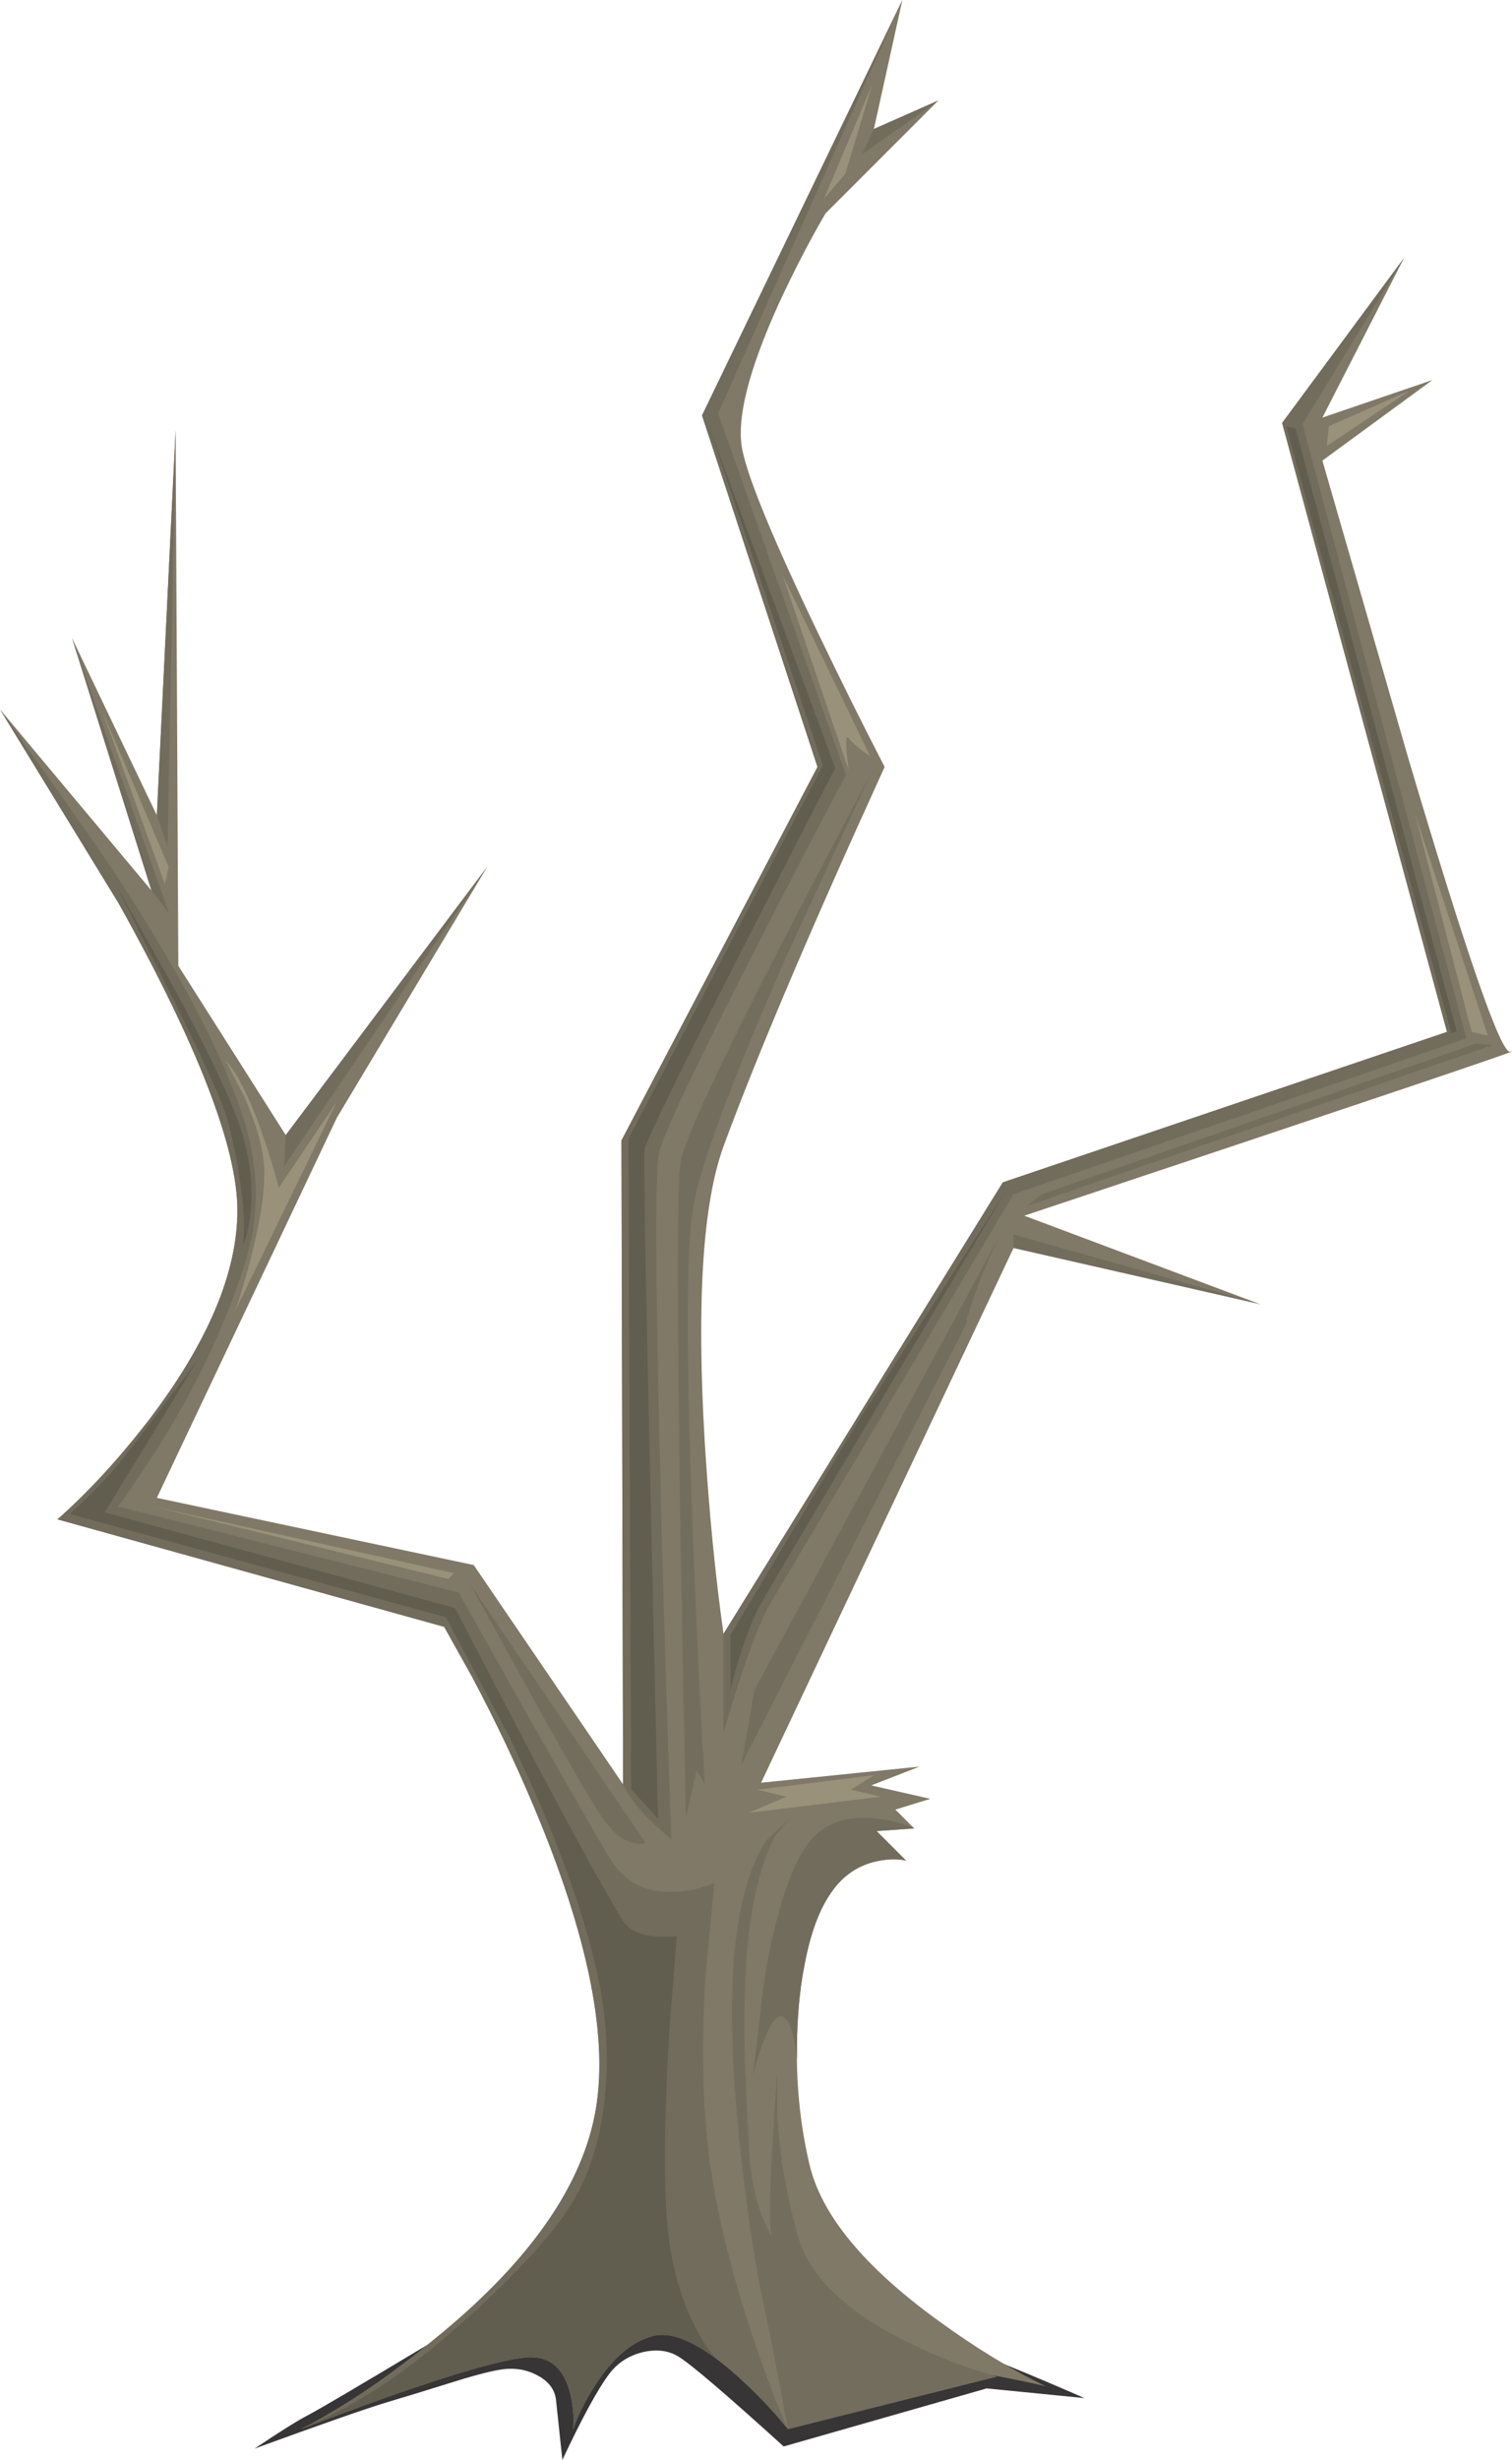 <?xml version="1.0" encoding="iso-8859-1"?>
<!-- Generator: Adobe Illustrator 15.1.0, SVG Export Plug-In . SVG Version: 6.00 Build 0)  -->
<!DOCTYPE svg PUBLIC "-//W3C//DTD SVG 1.1//EN" "http://www.w3.org/Graphics/SVG/1.1/DTD/svg11.dtd">
<svg version="1.1" id="buildings-mid" xmlns="http://www.w3.org/2000/svg" xmlns:xlink="http://www.w3.org/1999/xlink" x="0px"
	 y="0px" width="140.75px" height="228.85px" viewBox="0 0 140.75 228.85" style="enable-background:new 0 0 140.75 228.85;"
	 xml:space="preserve">
<symbol  id="FlashAICB_x2F_buildings-mid_x2F__x3C_Path_x3E__x5F_18" viewBox="0 -16.95 77.25 16.95">
	<g id="Layer_1_2_">
		<path style="fill-rule:evenodd;clip-rule:evenodd;fill:#373535;" d="M48.25,0l17.3-6.4c3.233-1.2,7.133-2.8,11.7-4.8l-9.1,0.9
			l-18.9-5.4c-5.3,4.8-8.533,7.567-9.7,8.3c-0.9,0.6-2,0.767-3.3,0.5c-1.333-0.3-2.4-0.967-3.2-2c-1.066-1.4-2.533-4.083-4.4-8.05
			l-0.6,5.65c-0.133,0.933-0.7,1.667-1.7,2.2c-1.033,0.567-2.184,0.75-3.45,0.55c-1.066-0.167-2.75-0.617-5.05-1.35
			c-2.567-0.8-4.367-1.35-5.4-1.65C10.35-12.183,6.2-13.633,0-15.9c2.333,1.566,3.983,2.6,4.95,3.1C5.917-12.3,9.6-10.133,16-6.3
			L48.25,0z"/>
	</g>
</symbol>
<g>
	
		<use xlink:href="#FlashAICB_x2F_buildings-mid_x2F__x3C_Path_x3E__x5F_18"  width="77.25" height="16.95" y="-16.95" transform="matrix(1 0 0 -1 23.7 211.9)" style="overflow:visible;opacity:0.398;enable-background:new    ;"/>
	<path style="fill-rule:evenodd;clip-rule:evenodd;fill:#807967;" d="M123.1,42.85l8,27.7c5.467,18.434,8.634,27.534,9.5,27.3
		c1.834-0.5-13.25,4.583-45.25,15.25l22,8.25l-23-5.25l-23.5,49.75l14.75-1.5l-4.5,1.75l5.5,1.25l-3.25,1l1.75,1.75l-3.5,0.25
		l2.75,2.75c-0.699-0.166-1.517-0.166-2.449,0c-1.9,0.334-3.417,1.334-4.551,3c-1.699,2.434-2.716,6.217-3.05,11.351
		c-0.333,4.866,0.017,9.5,1.05,13.899c1.101,4.7,5.101,9.551,12,14.551c3.434,2.5,6.767,4.533,10,6.1
		c-2.899-0.667-5.933-1.25-9.1-1.75c-6.333-1-10.184-1.083-11.55-0.25c-1.4,0.833-2.384,2.083-2.95,3.75
		c-0.267,0.833-0.4,1.583-0.4,2.25c-1.333-1.667-2.866-3.283-4.6-4.85c-3.433-3.101-6.117-4.367-8.05-3.801
		c-1.967,0.534-3.784,2.134-5.45,4.801c-0.833,1.333-1.467,2.616-1.9,3.85c0.1-1.233-0.017-2.434-0.35-3.6
		c-0.667-2.334-2.1-3.351-4.3-3.051c-2.233,0.267-6.35,1.45-12.35,3.551c-3,1.066-5.783,2.1-8.35,3.1c4-2.066,8.133-4.85,12.4-8.35
		c8.567-6.934,13.55-13.867,14.95-20.801c1.4-6.966-0.517-16.633-5.75-29c-1.633-3.866-3.5-7.783-5.6-11.75l-2.65-4.75l-36-10
		c2.8-2.466,5.6-5.5,8.4-9.1c5.567-7.267,8.35-13.816,8.35-19.65s-3.684-15.35-11.05-28.55L0,66l14.1,16.85l-7.4-23.5l7.9,16.5
		L16.35,40l0.25,49.85l10,15.75l18.75-24.95l-14,23.35L14.6,139.35l29.5,6.25L58,166l-0.15-59.9L76.1,71.35l-10.75-32.7L84,0
		l-2.65,12l6-2.65l-10.5,10.5c-1.5,2.566-2.966,5.4-4.399,8.5c-2.8,6.2-3.917,10.7-3.35,13.5c0.566,2.767,2.95,8.517,7.15,17.25
		c2.1,4.367,4.134,8.45,6.1,12.25c-6.899,15.1-11.899,26.867-15,35.3c-1.934,5.3-2.517,14.45-1.75,27.45
		c0.4,6.5,0.983,12.467,1.75,17.9l26-42L134.7,96L119.35,39.35L130.7,24L123.1,38.85l10.25-3.5L123.1,42.85z"/>
	<g>
		<path style="fill-rule:evenodd;clip-rule:evenodd;fill:#726C5C;" d="M11.05,84.05L0,66l4.65,6.55c3.333,4.7,5.517,7.85,6.55,9.45
			c5.8,8.933,9.633,16.317,11.5,22.15c1.133,3.6,1.4,7.133,0.8,10.6c-0.467,2.5-1.633,5.866-3.5,10.1c-2.1,4.767-5.1,9.867-9,15.301
			l31.7,8l5.9,10.5c4.2,7.433,6.95,12.216,8.25,14.35c1.3,2.134,3.3,3.134,6,3c1.367-0.066,2.583-0.35,3.65-0.85l-0.85,8.949
			c-0.4,6.934-0.217,12.9,0.55,17.9c0.767,5,2.183,10.5,4.25,16.5c1.033,3,2,5.5,2.899,7.5c-1.333-1.667-2.866-3.283-4.6-4.85
			c-3.433-3.101-6.117-4.367-8.05-3.801c-1.967,0.534-3.784,2.134-5.45,4.801c-0.833,1.333-1.467,2.616-1.9,3.85
			c0.1-1.233-0.017-2.434-0.35-3.6c-0.667-2.334-2.1-3.351-4.3-3.051c-2.233,0.267-6.35,1.45-12.35,3.551
			c-3,1.066-5.783,2.1-8.35,3.1c4-2.066,8.133-4.85,12.4-8.35c8.567-6.934,13.55-13.867,14.95-20.801
			c1.4-6.966-0.517-16.633-5.75-29c-1.633-3.866-3.5-7.783-5.6-11.75l-2.65-4.75l-36-10c2.8-2.466,5.6-5.5,8.4-9.1
			c5.567-7.267,8.35-13.816,8.35-19.65S18.417,97.25,11.05,84.05z"/>
		<polygon style="fill-rule:evenodd;clip-rule:evenodd;fill:#726C5C;" points="6.7,59.35 15.75,85 14.1,82.85 		"/>
		<polygon style="fill-rule:evenodd;clip-rule:evenodd;fill:#726C5C;" points="15.6,78.75 14.6,75.85 16.35,40 		"/>
		<polygon style="fill-rule:evenodd;clip-rule:evenodd;fill:#726C5C;" points="26.45,108.5 26.6,105.6 45.35,80.65 		"/>
		<path style="fill-rule:evenodd;clip-rule:evenodd;fill:#726C5C;" d="M78.75,72.1c-2.733,5.133-5.5,10.45-8.3,15.95
			c-5.633,11-8.667,17.383-9.1,19.15c-0.4,1.767-0.333,12.95,0.2,33.55c0.267,10.3,0.583,20.417,0.95,30.35
			c-2.3-1.866-3.8-3.566-4.5-5.1l-0.15-59.9L76.1,71.35l-10.75-32.7L84,0L66.85,38.45L78.75,72.1z"/>
		<polygon style="fill-rule:evenodd;clip-rule:evenodd;fill:#726C5C;" points="81.35,12 87.35,9.35 80.25,14.35 		"/>
		<path style="fill-rule:evenodd;clip-rule:evenodd;fill:#726C5C;" d="M134.7,96L119.35,39.35L130.7,24l-9.45,15.45L136.5,96.6
			l-42.15,14.5l-22.6,38c-1.167,2-2.633,6.034-4.4,12.101V152l26-42L134.7,96z"/>
		<polygon style="fill-rule:evenodd;clip-rule:evenodd;fill:#726C5C;" points="94.35,116.1 94.35,114.85 117.05,121.25 		"/>
		<path style="fill-rule:evenodd;clip-rule:evenodd;fill:#726C5C;" d="M77.35,176.1c-1.1,1.601-1.916,3.834-2.449,6.7
			c-0.534,2.667-0.767,5.617-0.7,8.851c-0.267-2.567-0.75-3.917-1.45-4.051c-0.533-0.1-1.134,0.784-1.8,2.65
			c-0.334,0.934-0.617,1.884-0.851,2.85l0.65-5.649c0.267-2.934,0.8-5.934,1.6-9c1.134-4.267,2.467-6.967,4-8.101
			c1.467-1.1,3.367-1.466,5.7-1.1c1.167,0.167,2.184,0.45,3.05,0.85l-3.5,0.25l2.75,2.75c-0.699-0.166-1.517-0.166-2.449,0
			C80,173.434,78.483,174.434,77.35,176.1z"/>
	</g>
	<g>
		<path style="fill-rule:evenodd;clip-rule:evenodd;fill:#615D4F;" d="M6.5,140.85c1.833-1.666,3.2-3.05,4.1-4.149
			c0.6-0.667,2.066-2.55,4.4-5.65l3.35-4.45L9.75,140.7l32.6,8.899l6.6,12.65c4.667,8.833,7.683,14.316,9.05,16.45
			c0.533,0.833,1.517,1.316,2.95,1.45c0.733,0.066,1.417,0.05,2.05-0.051l-0.7,8.9c-0.4,6.767-0.5,12.217-0.3,16.35
			c0.2,4.101,1.033,7.667,2.5,10.7c0.733,1.5,1.433,2.601,2.1,3.3v0.051c-2.467-1.801-4.434-2.483-5.9-2.051
			c-1.967,0.534-3.784,2.134-5.45,4.801c-0.833,1.333-1.467,2.616-1.9,3.85c0.1-1.233-0.017-2.434-0.35-3.6
			c-0.667-2.334-2.1-3.351-4.3-3.051c-2.233,0.267-6.35,1.45-12.35,3.551c-3,1.066-5.783,2.1-8.35,3.1l0.85-0.45
			c4.5-1.833,9.367-5.116,14.6-9.85c4.133-3.7,7.183-6.95,9.15-9.75c2-2.8,3.233-6.384,3.7-10.75c0.4-3.8,0.167-7.667-0.7-11.601
			c-1.367-6.199-4.117-13.583-8.25-22.149l-5.85-11L6.5,140.85z"/>
	</g>
	<path style="fill-rule:evenodd;clip-rule:evenodd;fill:#615D4F;" d="M15.6,91.9l-4.75-9.45l4.9,8.65
		c3.467,6.367,5.667,10.95,6.6,13.75c0.933,2.8,1.25,5.483,0.95,8.05c-0.133,1.267-0.367,2.25-0.7,2.95
		c0.2-1.266,0.133-3.149-0.2-5.649c-0.333-2.3-0.767-4.383-1.3-6.25C20.7,102.483,18.867,98.467,15.6,91.9z"/>
	<path style="fill-rule:evenodd;clip-rule:evenodd;fill:#615D4F;" d="M66,39.7l11.75,31.75c-11.667,22.6-17.583,34.433-17.75,35.5
		c-0.1,0.7,0.083,11.283,0.55,31.75c0.233,10.233,0.467,20.399,0.7,30.5l-2.5-2.75l-0.25-60.5L76.6,71.2L66,39.7z"/>
	<path style="fill-rule:evenodd;clip-rule:evenodd;fill:#615D4F;" d="M68,157.2V152.1L79.6,132.7l14.15-22.1l-13.4,22.5
		c-6.399,10.733-9.733,16.4-10,17C69.35,152.434,68.567,154.8,68,157.2z"/>
	<polygon style="fill-rule:evenodd;clip-rule:evenodd;fill:#615D4F;" points="119.75,39.7 120.6,39.85 135.6,95.95 135.1,96.1 	"/>
	<path style="fill-rule:evenodd;clip-rule:evenodd;fill:#736D5D;" d="M68.35,181.95c0.433-4.8,1.433-8.384,3-10.75l2.25-2.101
		l-1.35,1.551c-0.967,1.666-1.717,4.066-2.25,7.199c-0.533,3.2-0.767,7.284-0.7,12.25c0.034,1.9,0.184,5.267,0.45,10.101
		c0.167,3.1,0.866,5.733,2.1,7.899c-0.233-0.933-0.216-3.783,0.051-8.55l0.449-6.85v4.25c0.233,3.6,0.867,7.267,1.9,11
		c1.033,3.767,4.45,7.083,10.25,9.95c2.9,1.433,5.684,2.5,8.35,3.199l-19.5,4.9c-1-5.434-1.75-9.283-2.25-11.55
		c-0.699-3.167-1.383-7.566-2.05-13.2C68.15,193.316,67.917,186.884,68.35,181.95z"/>
	<path style="fill-rule:evenodd;clip-rule:evenodd;fill:#736D5D;" d="M60.1,171.45c-0.3,0.133-0.684,0.133-1.15,0
		c-0.934-0.2-1.833-0.9-2.7-2.101c-0.9-1.199-3.25-5.233-7.05-12.1l-5.45-9.9L60.1,171.45z"/>
	<path style="fill-rule:evenodd;clip-rule:evenodd;fill:#736D5D;" d="M63.3,140.3c-0.267-19.6-0.25-30.333,0.05-32.2
		c0.3-1.867,3.333-8.434,9.1-19.7C75.35,82.8,78.2,77.367,81,72.1l-7.7,16.65c-5.233,11.9-8.167,19.8-8.8,23.7
		c-0.633,3.934-0.633,14.033,0,30.3c0.3,8.134,0.667,15.866,1.1,23.2l-0.75-1.25l-1,4.399C63.65,159.7,63.467,150.1,63.3,140.3z"/>
	<path style="fill-rule:evenodd;clip-rule:evenodd;fill:#736D5D;" d="M69,164.2l1.25-7l22.6-41.851c-1.5,3.233-2.5,5.9-3,8L69,164.2
		z"/>
	<polygon style="fill-rule:evenodd;clip-rule:evenodd;fill:#736D5D;" points="139,97.2 95.6,112.2 97,111.1 137.35,97.1 	"/>
	<polygon style="fill-rule:evenodd;clip-rule:evenodd;fill:#9A917A;" points="9.5,66.1 15.7,80.65 15.35,82.25 	"/>
	<path style="fill-rule:evenodd;clip-rule:evenodd;fill:#9A917A;" d="M24.5,105.7c0.6,1.733,1.083,3.333,1.45,4.8l5.4-8l-9.4,19.35
		c1.867-5.833,2.75-10.2,2.65-13.1c-0.067-1.8-0.684-4.033-1.85-6.7L21,98.65C22.133,99.883,23.3,102.233,24.5,105.7z"/>
	<polygon style="fill-rule:evenodd;clip-rule:evenodd;fill:#9A917A;" points="42.25,146.35 41.75,146.9 14.25,140.15 	"/>
	<path style="fill-rule:evenodd;clip-rule:evenodd;fill:#9A917A;" d="M79,68.65c-0.2-0.267-0.267,0.15-0.2,1.25
		c0.066,0.567,0.134,1.15,0.2,1.75L72.85,53.5L81,70.35C80,69.683,79.333,69.117,79,68.65z"/>
	<polygon style="fill-rule:evenodd;clip-rule:evenodd;fill:#9A917A;" points="78.7,16.15 76.7,18.5 81.2,7.85 	"/>
	<polygon style="fill-rule:evenodd;clip-rule:evenodd;fill:#9A917A;" points="131.2,36.35 123.5,41.5 123.7,39.65 	"/>
	<polygon style="fill-rule:evenodd;clip-rule:evenodd;fill:#9A917A;" points="131.7,75.65 138.5,96.35 137,96 	"/>
	<polygon style="fill-rule:evenodd;clip-rule:evenodd;fill:#9A917A;" points="69.7,168.65 73.2,167.15 70.5,166.5 81.35,165.15 
		79.2,166.5 82,167.15 	"/>
</g>
</svg>

